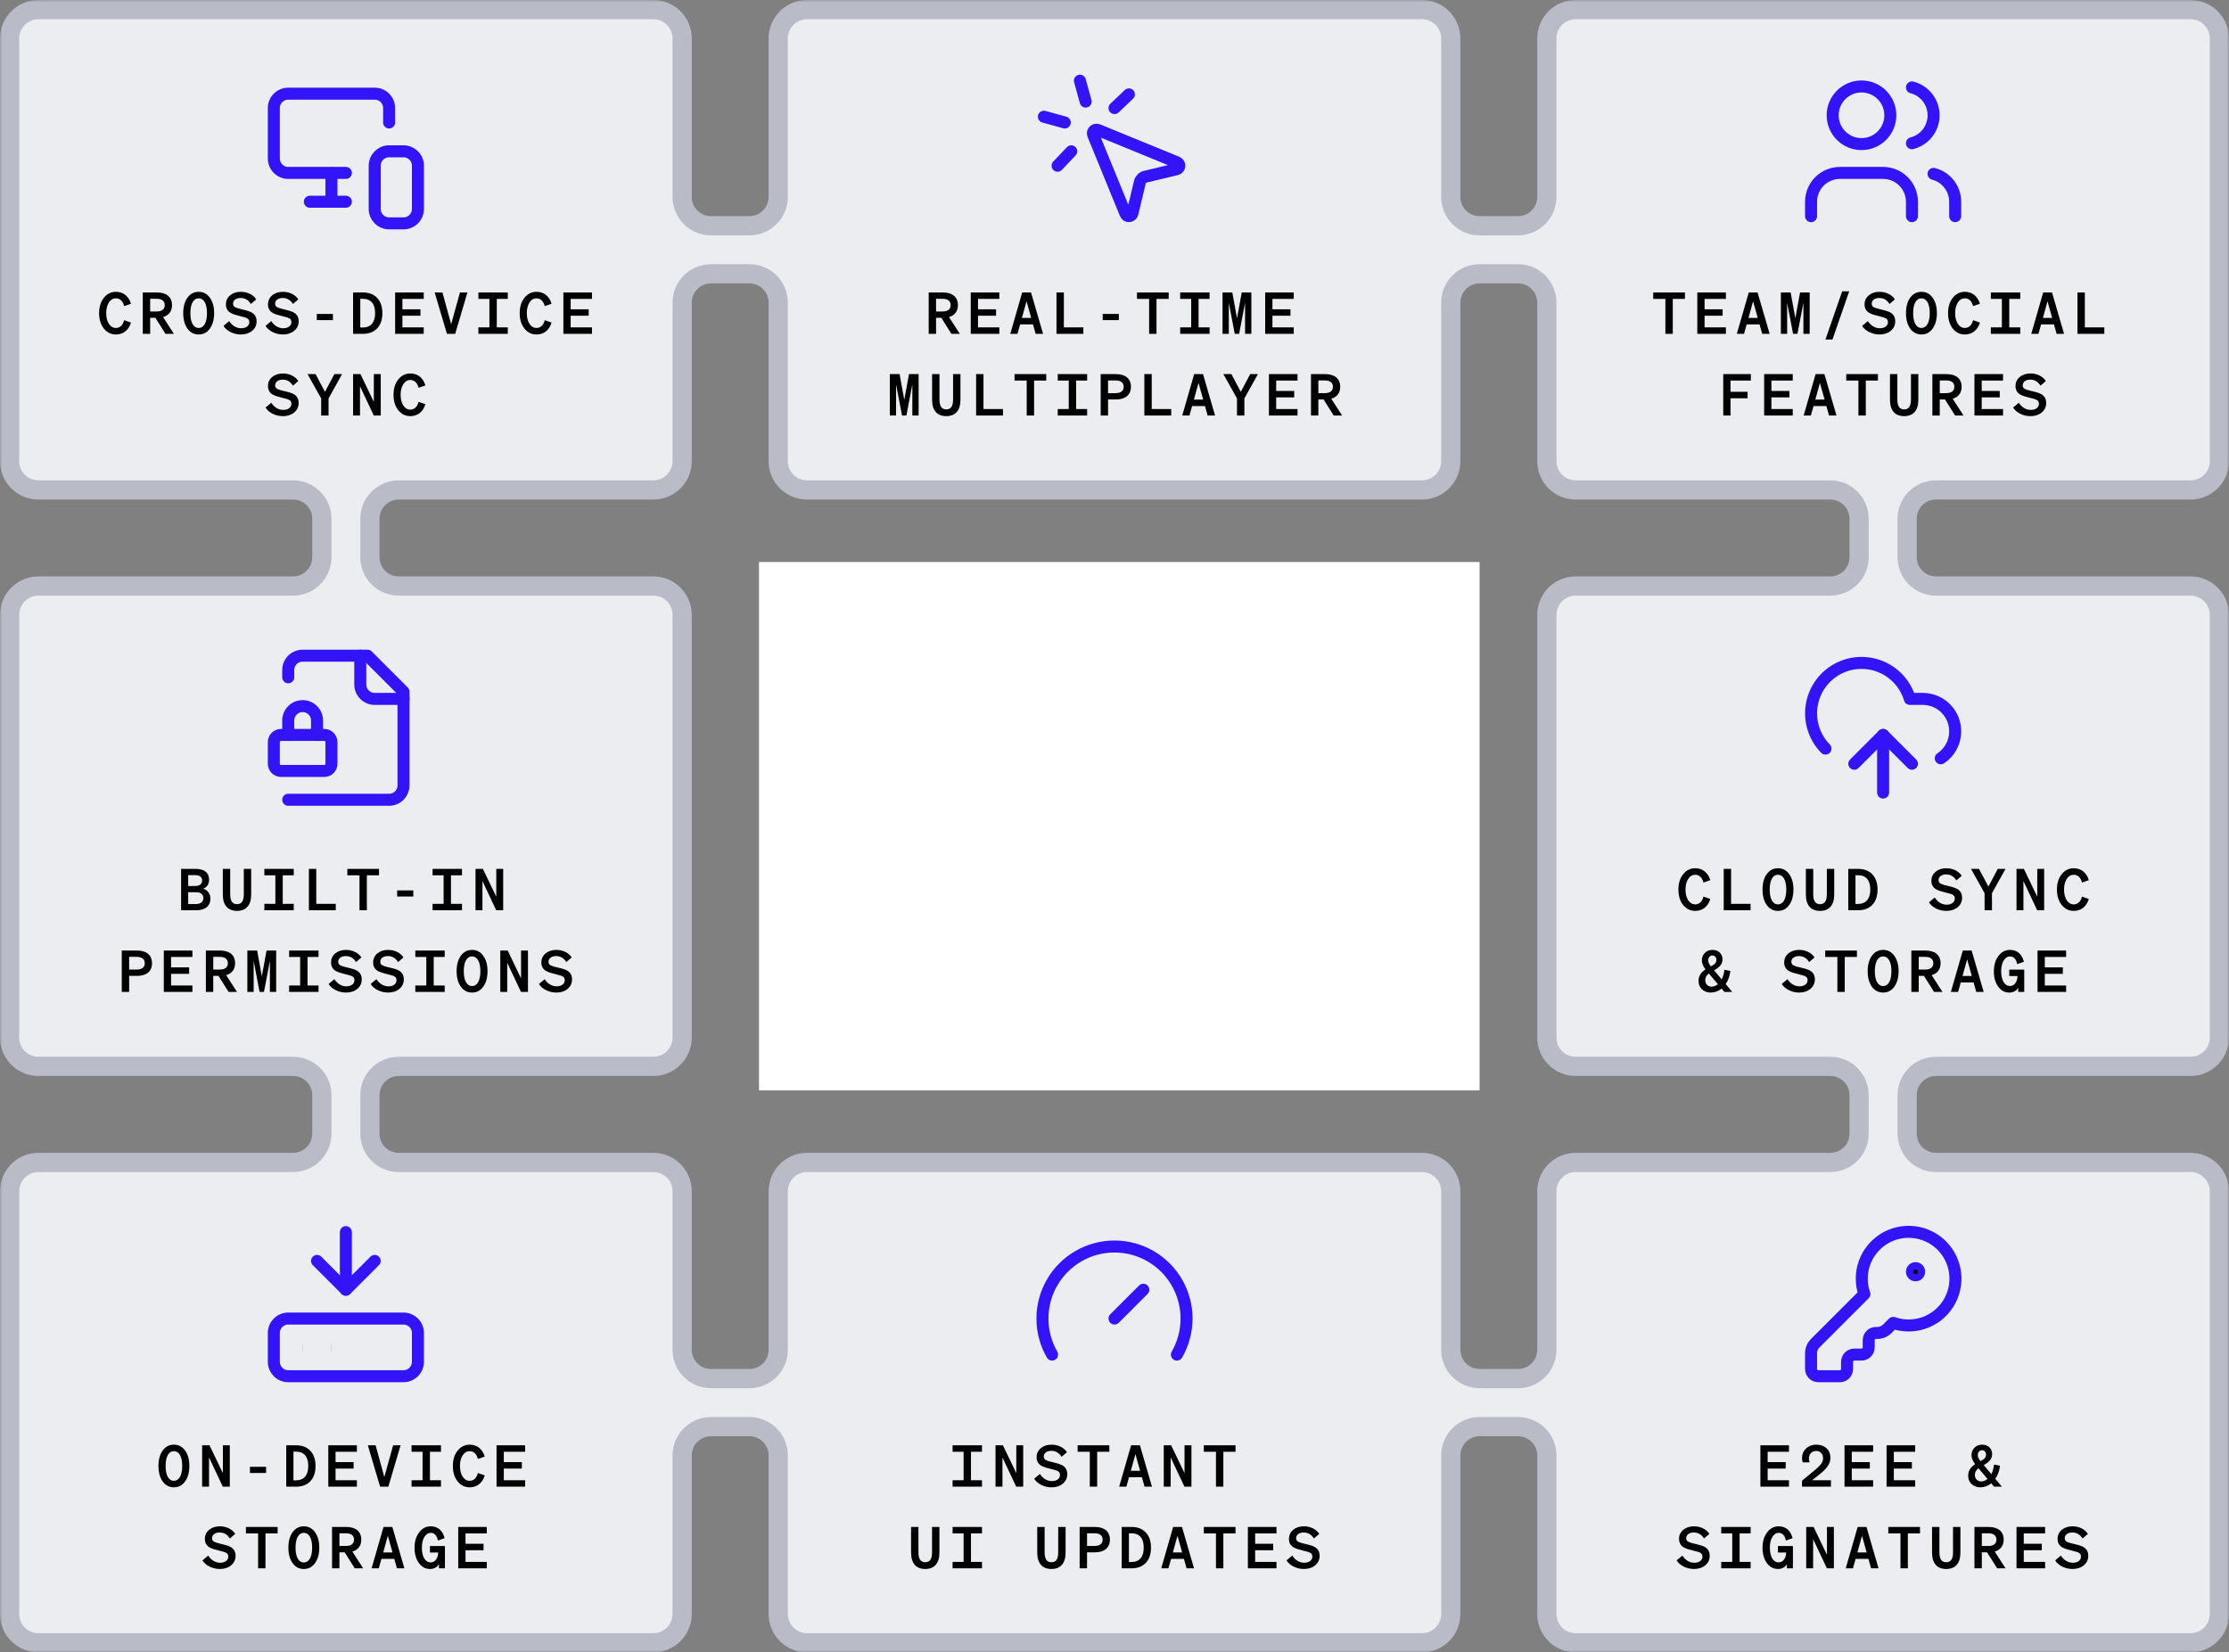 <svg width="464" height="344" viewBox="0 0 464 344" fill="none" xmlns="http://www.w3.org/2000/svg">
<rect x="0" y="0" width="464" height="344" fill="#808080" stroke="none"/>
<mask id="path-1-outside-1_64_807" maskUnits="userSpaceOnUse" x="0" y="0" width="464" height="344" fill="black">
<rect fill="white" width="464" height="344"/>
<path fill-rule="evenodd" clip-rule="evenodd" d="M2 8C2 4.686 4.686 2 8 2H136C139.314 2 142 4.686 142 8V41C142 44.314 144.686 47 148 47H156C159.314 47 162 44.314 162 41V8C162 4.686 164.686 2 168 2H296C299.314 2 302 4.686 302 8V41C302 44.314 304.686 47 308 47H316C319.314 47 322 44.314 322 41V8C322 4.686 324.686 2 328 2H456C459.314 2 462 4.686 462 8V96C462 99.314 459.314 102 456 102H403C399.686 102 397 104.686 397 108V116C397 119.314 399.686 122 403 122H456C459.314 122 462 124.686 462 128V216C462 219.314 459.314 222 456 222H403C399.686 222 397 224.686 397 228V236C397 239.314 399.686 242 403 242H456C459.314 242 462 244.686 462 248V336C462 339.314 459.314 342 456 342H328C324.686 342 322 339.314 322 336V303C322 299.686 319.314 297 316 297H308C304.686 297 302 299.686 302 303V336C302 339.314 299.314 342 296 342H168C164.686 342 162 339.314 162 336V303C162 299.686 159.314 297 156 297H148C144.686 297 142 299.686 142 303V336C142 339.314 139.314 342 136 342H8C4.686 342 2 339.314 2 336V248C2 244.686 4.686 242 8 242H61C64.314 242 67 239.314 67 236V228C67 224.686 64.314 222 61 222H8C4.686 222 2 219.314 2 216V128C2 124.686 4.686 122 8 122H61C64.314 122 67 119.314 67 116V108C67 104.686 64.314 102 61 102H8C4.686 102 2 99.314 2 96V8ZM142 281C142 284.314 144.686 287 148 287H156C159.314 287 162 284.314 162 281V248C162 244.686 164.686 242 168 242H296C299.314 242 302 244.686 302 248V281C302 284.314 304.686 287 308 287H316C319.314 287 322 284.314 322 281V248C322 244.686 324.686 242 328 242H381C384.314 242 387 239.314 387 236V228C387 224.686 384.314 222 381 222H328C324.686 222 322 219.314 322 216V128C322 124.686 324.686 122 328 122H381C384.314 122 387 119.314 387 116V108C387 104.686 384.314 102 381 102H328C324.686 102 322 99.314 322 96V63C322 59.686 319.314 57 316 57H308C304.686 57 302 59.686 302 63V96C302 99.314 299.314 102 296 102H168C164.686 102 162 99.314 162 96V63C162 59.686 159.314 57 156 57H148C144.686 57 142 59.686 142 63V96C142 99.314 139.314 102 136 102H83C79.686 102 77 104.686 77 108V116C77 119.314 79.686 122 83 122H136C139.314 122 142 124.686 142 128V216C142 219.314 139.314 222 136 222H83C79.686 222 77 224.686 77 228V236C77 239.314 79.686 242 83 242H136C139.314 242 142 244.686 142 248V281ZM302 128C302 124.686 299.314 122 296 122H168C164.686 122 162 124.686 162 128V216C162 219.314 164.686 222 168 222H296C299.314 222 302 219.314 302 216V128Z"/>
</mask>
<path fill-rule="evenodd" clip-rule="evenodd" d="M2 8C2 4.686 4.686 2 8 2H136C139.314 2 142 4.686 142 8V41C142 44.314 144.686 47 148 47H156C159.314 47 162 44.314 162 41V8C162 4.686 164.686 2 168 2H296C299.314 2 302 4.686 302 8V41C302 44.314 304.686 47 308 47H316C319.314 47 322 44.314 322 41V8C322 4.686 324.686 2 328 2H456C459.314 2 462 4.686 462 8V96C462 99.314 459.314 102 456 102H403C399.686 102 397 104.686 397 108V116C397 119.314 399.686 122 403 122H456C459.314 122 462 124.686 462 128V216C462 219.314 459.314 222 456 222H403C399.686 222 397 224.686 397 228V236C397 239.314 399.686 242 403 242H456C459.314 242 462 244.686 462 248V336C462 339.314 459.314 342 456 342H328C324.686 342 322 339.314 322 336V303C322 299.686 319.314 297 316 297H308C304.686 297 302 299.686 302 303V336C302 339.314 299.314 342 296 342H168C164.686 342 162 339.314 162 336V303C162 299.686 159.314 297 156 297H148C144.686 297 142 299.686 142 303V336C142 339.314 139.314 342 136 342H8C4.686 342 2 339.314 2 336V248C2 244.686 4.686 242 8 242H61C64.314 242 67 239.314 67 236V228C67 224.686 64.314 222 61 222H8C4.686 222 2 219.314 2 216V128C2 124.686 4.686 122 8 122H61C64.314 122 67 119.314 67 116V108C67 104.686 64.314 102 61 102H8C4.686 102 2 99.314 2 96V8ZM142 281C142 284.314 144.686 287 148 287H156C159.314 287 162 284.314 162 281V248C162 244.686 164.686 242 168 242H296C299.314 242 302 244.686 302 248V281C302 284.314 304.686 287 308 287H316C319.314 287 322 284.314 322 281V248C322 244.686 324.686 242 328 242H381C384.314 242 387 239.314 387 236V228C387 224.686 384.314 222 381 222H328C324.686 222 322 219.314 322 216V128C322 124.686 324.686 122 328 122H381C384.314 122 387 119.314 387 116V108C387 104.686 384.314 102 381 102H328C324.686 102 322 99.314 322 96V63C322 59.686 319.314 57 316 57H308C304.686 57 302 59.686 302 63V96C302 99.314 299.314 102 296 102H168C164.686 102 162 99.314 162 96V63C162 59.686 159.314 57 156 57H148C144.686 57 142 59.686 142 63V96C142 99.314 139.314 102 136 102H83C79.686 102 77 104.686 77 108V116C77 119.314 79.686 122 83 122H136C139.314 122 142 124.686 142 128V216C142 219.314 139.314 222 136 222H83C79.686 222 77 224.686 77 228V236C77 239.314 79.686 242 83 242H136C139.314 242 142 244.686 142 248V281ZM302 128C302 124.686 299.314 122 296 122H168C164.686 122 162 124.686 162 128V216C162 219.314 164.686 222 168 222H296C299.314 222 302 219.314 302 216V128Z" fill="white"/>
<path fill-rule="evenodd" clip-rule="evenodd" d="M2 8C2 4.686 4.686 2 8 2H136C139.314 2 142 4.686 142 8V41C142 44.314 144.686 47 148 47H156C159.314 47 162 44.314 162 41V8C162 4.686 164.686 2 168 2H296C299.314 2 302 4.686 302 8V41C302 44.314 304.686 47 308 47H316C319.314 47 322 44.314 322 41V8C322 4.686 324.686 2 328 2H456C459.314 2 462 4.686 462 8V96C462 99.314 459.314 102 456 102H403C399.686 102 397 104.686 397 108V116C397 119.314 399.686 122 403 122H456C459.314 122 462 124.686 462 128V216C462 219.314 459.314 222 456 222H403C399.686 222 397 224.686 397 228V236C397 239.314 399.686 242 403 242H456C459.314 242 462 244.686 462 248V336C462 339.314 459.314 342 456 342H328C324.686 342 322 339.314 322 336V303C322 299.686 319.314 297 316 297H308C304.686 297 302 299.686 302 303V336C302 339.314 299.314 342 296 342H168C164.686 342 162 339.314 162 336V303C162 299.686 159.314 297 156 297H148C144.686 297 142 299.686 142 303V336C142 339.314 139.314 342 136 342H8C4.686 342 2 339.314 2 336V248C2 244.686 4.686 242 8 242H61C64.314 242 67 239.314 67 236V228C67 224.686 64.314 222 61 222H8C4.686 222 2 219.314 2 216V128C2 124.686 4.686 122 8 122H61C64.314 122 67 119.314 67 116V108C67 104.686 64.314 102 61 102H8C4.686 102 2 99.314 2 96V8ZM142 281C142 284.314 144.686 287 148 287H156C159.314 287 162 284.314 162 281V248C162 244.686 164.686 242 168 242H296C299.314 242 302 244.686 302 248V281C302 284.314 304.686 287 308 287H316C319.314 287 322 284.314 322 281V248C322 244.686 324.686 242 328 242H381C384.314 242 387 239.314 387 236V228C387 224.686 384.314 222 381 222H328C324.686 222 322 219.314 322 216V128C322 124.686 324.686 122 328 122H381C384.314 122 387 119.314 387 116V108C387 104.686 384.314 102 381 102H328C324.686 102 322 99.314 322 96V63C322 59.686 319.314 57 316 57H308C304.686 57 302 59.686 302 63V96C302 99.314 299.314 102 296 102H168C164.686 102 162 99.314 162 96V63C162 59.686 159.314 57 156 57H148C144.686 57 142 59.686 142 63V96C142 99.314 139.314 102 136 102H83C79.686 102 77 104.686 77 108V116C77 119.314 79.686 122 83 122H136C139.314 122 142 124.686 142 128V216C142 219.314 139.314 222 136 222H83C79.686 222 77 224.686 77 228V236C77 239.314 79.686 242 83 242H136C139.314 242 142 244.686 142 248V281ZM302 128C302 124.686 299.314 122 296 122H168C164.686 122 162 124.686 162 128V216C162 219.314 164.686 222 168 222H296C299.314 222 302 219.314 302 216V128Z" fill="#A3A8BC" fill-opacity="0.2"/>
<path d="M136 0H8V4H136V0ZM144 41V8H140V41H144ZM156 45H148V49H156V45ZM160 8V41H164V8H160ZM296 0H168V4H296V0ZM304 41V8H300V41H304ZM316 45H308V49H316V45ZM320 8V41H324V8H320ZM456 0H328V4H456V0ZM464 96V8H460V96H464ZM403 104H456V100H403V104ZM399 116V108H395V116H399ZM456 120H403V124H456V120ZM464 216V128H460V216H464ZM403 224H456V220H403V224ZM399 236V228H395V236H399ZM456 240H403V244H456V240ZM464 336V248H460V336H464ZM328 344H456V340H328V344ZM320 303V336H324V303H320ZM308 299H316V295H308V299ZM304 336V303H300V336H304ZM168 344H296V340H168V344ZM160 303V336H164V303H160ZM156 295H148V299H156V295ZM144 336V303H140V336H144ZM8 344H136V340H8V344ZM0 248V336H4V248H0ZM61 240H8V244H61V240ZM65 228V236H69V228H65ZM8 224H61V220H8V224ZM0 128V216H4V128H0ZM61 120H8V124H61V120ZM65 108V116H69V108H65ZM8 104H61V100H8V104ZM0 8V96H4V8H0ZM148 289H156V285H148V289ZM160 248V281H164V248H160ZM296 240H168V244H296V240ZM304 281V248H300V281H304ZM316 285H308V289H316V285ZM320 248V281H324V248H320ZM381 240H328V244H381V240ZM385 228V236H389V228H385ZM328 224H381V220H328V224ZM320 128V216H324V128H320ZM381 120H328V124H381V120ZM385 108V116H389V108H385ZM328 104H381V100H328V104ZM320 63V96H324V63H320ZM308 59H316V55H308V59ZM304 96V63H300V96H304ZM168 104H296V100H168V104ZM160 63V96H164V63H160ZM148 59H156V55H148V59ZM144 96V63H140V96H144ZM83 104H136V100H83V104ZM79 116V108H75V116H79ZM136 120H83V124H136V120ZM144 216V128H140V216H144ZM83 224H136V220H83V224ZM79 236V228H75V236H79ZM136 240H83V244H136V240ZM144 281V248H140V281H144ZM168 124H296V120H168V124ZM164 216V128H160V216H164ZM296 220H168V224H296V220ZM300 128V216H304V128H300ZM296 224C300.418 224 304 220.418 304 216H300C300 218.209 298.209 220 296 220V224ZM160 216C160 220.418 163.582 224 168 224V220C165.791 220 164 218.209 164 216H160ZM296 124C298.209 124 300 125.791 300 128H304C304 123.582 300.418 120 296 120V124ZM168 120C163.582 120 160 123.582 160 128H164C164 125.791 165.791 124 168 124V120ZM136 244C138.209 244 140 245.791 140 248H144C144 243.582 140.418 240 136 240V244ZM75 236C75 240.418 78.582 244 83 244V240C80.791 240 79 238.209 79 236H75ZM83 220C78.582 220 75 223.582 75 228H79C79 225.791 80.791 224 83 224V220ZM140 216C140 218.209 138.209 220 136 220V224C140.418 224 144 220.418 144 216H140ZM136 124C138.209 124 140 125.791 140 128H144C144 123.582 140.418 120 136 120V124ZM75 116C75 120.418 78.582 124 83 124V120C80.791 120 79 118.209 79 116H75ZM83 100C78.582 100 75 103.582 75 108H79C79 105.791 80.791 104 83 104V100ZM140 96C140 98.209 138.209 100 136 100V104C140.418 104 144 100.418 144 96H140ZM148 55C143.582 55 140 58.582 140 63H144C144 60.791 145.791 59 148 59V55ZM164 63C164 58.582 160.418 55 156 55V59C158.209 59 160 60.791 160 63H164ZM168 100C165.791 100 164 98.209 164 96H160C160 100.418 163.582 104 168 104V100ZM300 96C300 98.209 298.209 100 296 100V104C300.418 104 304 100.418 304 96H300ZM308 55C303.582 55 300 58.582 300 63H304C304 60.791 305.791 59 308 59V55ZM324 63C324 58.582 320.418 55 316 55V59C318.209 59 320 60.791 320 63H324ZM328 100C325.791 100 324 98.209 324 96H320C320 100.418 323.582 104 328 104V100ZM389 108C389 103.582 385.418 100 381 100V104C383.209 104 385 105.791 385 108H389ZM381 124C385.418 124 389 120.418 389 116H385C385 118.209 383.209 120 381 120V124ZM324 128C324 125.791 325.791 124 328 124V120C323.582 120 320 123.582 320 128H324ZM328 220C325.791 220 324 218.209 324 216H320C320 220.418 323.582 224 328 224V220ZM389 228C389 223.582 385.418 220 381 220V224C383.209 224 385 225.791 385 228H389ZM381 244C385.418 244 389 240.418 389 236H385C385 238.209 383.209 240 381 240V244ZM324 248C324 245.791 325.791 244 328 244V240C323.582 240 320 243.582 320 248H324ZM316 289C320.418 289 324 285.418 324 281H320C320 283.209 318.209 285 316 285V289ZM300 281C300 285.418 303.582 289 308 289V285C305.791 285 304 283.209 304 281H300ZM296 244C298.209 244 300 245.791 300 248H304C304 243.582 300.418 240 296 240V244ZM164 248C164 245.791 165.791 244 168 244V240C163.582 240 160 243.582 160 248H164ZM156 289C160.418 289 164 285.418 164 281H160C160 283.209 158.209 285 156 285V289ZM148 285C145.791 285 144 283.209 144 281H140C140 285.418 143.582 289 148 289V285ZM8 100C5.791 100 4 98.209 4 96H0C0 100.418 3.582 104 8 104V100ZM69 108C69 103.582 65.418 100 61 100V104C63.209 104 65 105.791 65 108H69ZM61 124C65.418 124 69 120.418 69 116H65C65 118.209 63.209 120 61 120V124ZM4 128C4 125.791 5.791 124 8 124V120C3.582 120 0 123.582 0 128H4ZM8 220C5.791 220 4 218.209 4 216H0C0 220.418 3.582 224 8 224V220ZM69 228C69 223.582 65.418 220 61 220V224C63.209 224 65 225.791 65 228H69ZM61 244C65.418 244 69 240.418 69 236H65C65 238.209 63.209 240 61 240V244ZM4 248C4 245.791 5.791 244 8 244V240C3.582 240 0 243.582 0 248H4ZM8 340C5.791 340 4 338.209 4 336H0C0 340.418 3.582 344 8 344V340ZM140 336C140 338.209 138.209 340 136 340V344C140.418 344 144 340.418 144 336H140ZM148 295C143.582 295 140 298.582 140 303H144C144 300.791 145.791 299 148 299V295ZM164 303C164 298.582 160.418 295 156 295V299C158.209 299 160 300.791 160 303H164ZM168 340C165.791 340 164 338.209 164 336H160C160 340.418 163.582 344 168 344V340ZM300 336C300 338.209 298.209 340 296 340V344C300.418 344 304 340.418 304 336H300ZM308 295C303.582 295 300 298.582 300 303H304C304 300.791 305.791 299 308 299V295ZM324 303C324 298.582 320.418 295 316 295V299C318.209 299 320 300.791 320 303H324ZM328 340C325.791 340 324 338.209 324 336H320C320 340.418 323.582 344 328 344V340ZM460 336C460 338.209 458.209 340 456 340V344C460.418 344 464 340.418 464 336H460ZM456 244C458.209 244 460 245.791 460 248H464C464 243.582 460.418 240 456 240V244ZM395 236C395 240.418 398.582 244 403 244V240C400.791 240 399 238.209 399 236H395ZM403 220C398.582 220 395 223.582 395 228H399C399 225.791 400.791 224 403 224V220ZM460 216C460 218.209 458.209 220 456 220V224C460.418 224 464 220.418 464 216H460ZM456 124C458.209 124 460 125.791 460 128H464C464 123.582 460.418 120 456 120V124ZM395 116C395 120.418 398.582 124 403 124V120C400.791 120 399 118.209 399 116H395ZM403 100C398.582 100 395 103.582 395 108H399C399 105.791 400.791 104 403 104V100ZM460 96C460 98.209 458.209 100 456 100V104C460.418 104 464 100.418 464 96H460ZM456 4C458.209 4 460 5.791 460 8H464C464 3.582 460.418 0 456 0V4ZM324 8C324 5.791 325.791 4 328 4V0C323.582 0 320 3.582 320 8H324ZM316 49C320.418 49 324 45.418 324 41H320C320 43.209 318.209 45 316 45V49ZM300 41C300 45.418 303.582 49 308 49V45C305.791 45 304 43.209 304 41H300ZM296 4C298.209 4 300 5.791 300 8H304C304 3.582 300.418 0 296 0V4ZM164 8C164 5.791 165.791 4 168 4V0C163.582 0 160 3.582 160 8H164ZM156 49C160.418 49 164 45.418 164 41H160C160 43.209 158.209 45 156 45V49ZM140 41C140 45.418 143.582 49 148 49V45C145.791 45 144 43.209 144 41H140ZM8 0C3.582 0 0 3.582 0 8H4C4 5.791 5.791 4 8 4V0ZM136 4C138.209 4 140 5.791 140 8H144C144 3.582 140.418 0 136 0V4Z" fill="#B9BCC7" mask="url(#path-1-outside-1_64_807)"/>
<path d="M81 25.5V22.5C81 21.704 80.684 20.941 80.121 20.379C79.559 19.816 78.796 19.5 78 19.5H60C59.204 19.5 58.441 19.816 57.879 20.379C57.316 20.941 57 21.704 57 22.5V33C57 33.796 57.316 34.559 57.879 35.121C58.441 35.684 59.204 36 60 36H72" stroke="#3313F7" stroke-width="2.5" stroke-linecap="round" stroke-linejoin="round"/>
<path d="M69 42V36.06V40.785" stroke="#3313F7" stroke-width="2.5" stroke-linecap="round" stroke-linejoin="round"/>
<path d="M64.5 42H72" stroke="#3313F7" stroke-width="2.5" stroke-linecap="round" stroke-linejoin="round"/>
<path d="M84 31.5H81C79.343 31.5 78 32.843 78 34.5V43.5C78 45.157 79.343 46.5 81 46.5H84C85.657 46.5 87 45.157 87 43.5V34.5C87 32.843 85.657 31.5 84 31.5Z" stroke="#3313F7" stroke-width="2.5" stroke-linecap="round" stroke-linejoin="round"/>
<path d="M24.136 60.752C25.66 60.752 26.8 61.664 27.268 63.236L25.84 63.728C25.6 62.708 24.976 62.108 24.124 62.108C23.536 62.108 23.044 62.396 22.672 62.972C22.3 63.536 22.108 64.28 22.108 65.192C22.108 66.104 22.3 66.848 22.672 67.424C23.044 67.988 23.536 68.276 24.124 68.276C24.976 68.276 25.6 67.676 25.84 66.656L27.268 67.148C26.8 68.72 25.66 69.632 24.136 69.632C23.116 69.632 22.276 69.224 21.616 68.396C20.956 67.568 20.632 66.5 20.632 65.192C20.632 63.884 20.956 62.828 21.616 62C22.276 61.172 23.116 60.752 24.136 60.752ZM32.351 66.164H31.259V69.5H29.723V60.884H32.687C34.667 60.884 35.807 61.844 35.807 63.524C35.807 64.784 35.147 65.672 33.947 66.008L36.203 69.5H34.451L32.351 66.164ZM31.259 62.204V64.844H32.603C33.695 64.844 34.295 64.376 34.295 63.524C34.295 62.66 33.707 62.204 32.603 62.204H31.259ZM44.575 65.192C44.575 66.524 44.275 67.592 43.687 68.408C43.099 69.224 42.331 69.632 41.359 69.632C40.387 69.632 39.607 69.224 39.019 68.408C38.431 67.592 38.143 66.524 38.143 65.192C38.143 63.86 38.431 62.792 39.019 61.976C39.607 61.16 40.387 60.752 41.359 60.752C42.331 60.752 43.099 61.16 43.687 61.976C44.275 62.792 44.575 63.86 44.575 65.192ZM43.087 65.192C43.087 63.26 42.451 62.108 41.359 62.108C40.267 62.108 39.631 63.26 39.631 65.192C39.631 67.124 40.267 68.276 41.359 68.276C42.451 68.276 43.087 67.124 43.087 65.192ZM50.15 69.632C49.394 69.632 48.674 69.464 48.014 69.14C47.354 68.816 46.85 68.384 46.526 67.844L47.714 66.848C48.326 67.796 49.226 68.336 50.198 68.336C51.218 68.336 51.902 67.832 51.902 67.052C51.902 66.584 51.674 66.296 51.062 66.092C50.906 66.032 50.45 65.912 49.718 65.732C48.698 65.48 48.254 65.3 47.882 65.06C47.306 64.664 47.03 64.124 47.03 63.368C47.03 62.6 47.318 61.976 47.906 61.484C48.494 60.992 49.238 60.752 50.138 60.752C51.518 60.752 52.718 61.352 53.342 62.324L52.226 63.284C51.686 62.432 50.99 62.036 50.09 62.036C49.166 62.036 48.518 62.504 48.518 63.212C48.518 63.5 48.626 63.728 48.83 63.884C49.046 64.04 49.55 64.22 50.354 64.4C51.014 64.556 51.482 64.676 51.734 64.772C51.998 64.856 52.226 64.964 52.418 65.072C53.09 65.468 53.414 66.068 53.414 66.896C53.414 67.7 53.102 68.36 52.478 68.876C51.866 69.38 51.086 69.632 50.15 69.632ZM58.905 69.632C58.149 69.632 57.429 69.464 56.769 69.14C56.109 68.816 55.605 68.384 55.281 67.844L56.469 66.848C57.081 67.796 57.981 68.336 58.953 68.336C59.973 68.336 60.657 67.832 60.657 67.052C60.657 66.584 60.429 66.296 59.817 66.092C59.661 66.032 59.205 65.912 58.473 65.732C57.453 65.48 57.009 65.3 56.637 65.06C56.061 64.664 55.785 64.124 55.785 63.368C55.785 62.6 56.073 61.976 56.661 61.484C57.249 60.992 57.993 60.752 58.893 60.752C60.273 60.752 61.473 61.352 62.097 62.324L60.981 63.284C60.441 62.432 59.745 62.036 58.845 62.036C57.921 62.036 57.273 62.504 57.273 63.212C57.273 63.5 57.381 63.728 57.585 63.884C57.801 64.04 58.305 64.22 59.109 64.4C59.769 64.556 60.237 64.676 60.489 64.772C60.753 64.856 60.981 64.964 61.173 65.072C61.845 65.468 62.169 66.068 62.169 66.896C62.169 67.7 61.857 68.36 61.233 68.876C60.621 69.38 59.841 69.632 58.905 69.632ZM69.305 66.644H65.945V65.36H69.305V66.644ZM75.528 69.5H73.5V60.884H75.528C76.812 60.884 77.808 61.268 78.516 62.036C79.236 62.792 79.596 63.848 79.596 65.192C79.596 66.536 79.236 67.592 78.516 68.36C77.808 69.116 76.812 69.5 75.528 69.5ZM75 62.204V68.18H75.528C77.196 68.18 78.084 67.124 78.084 65.192C78.084 63.236 77.196 62.204 75.516 62.204H75ZM82.255 69.5V60.884H88.207V62.228H83.767V64.388H87.523V65.732H83.767V68.156H88.207V69.5H82.255ZM97.299 60.884L94.755 69.5H93.039L90.483 60.884H92.103L93.915 67.496L95.751 60.884H97.299ZM103.414 68.156H105.706V69.5H99.586V68.156H101.878V62.228H99.586V60.884H105.706V62.228H103.414V68.156ZM111.689 60.752C113.213 60.752 114.353 61.664 114.821 63.236L113.393 63.728C113.153 62.708 112.529 62.108 111.677 62.108C111.089 62.108 110.597 62.396 110.225 62.972C109.853 63.536 109.661 64.28 109.661 65.192C109.661 66.104 109.853 66.848 110.225 67.424C110.597 67.988 111.089 68.276 111.677 68.276C112.529 68.276 113.153 67.676 113.393 66.656L114.821 67.148C114.353 68.72 113.213 69.632 111.689 69.632C110.669 69.632 109.829 69.224 109.169 68.396C108.509 67.568 108.185 66.5 108.185 65.192C108.185 63.884 108.509 62.828 109.169 62C109.829 61.172 110.669 60.752 111.689 60.752ZM117.277 69.5V60.884H123.229V62.228H118.789V64.388H122.545V65.732H118.789V68.156H123.229V69.5H117.277ZM58.905 86.632C58.149 86.632 57.429 86.464 56.769 86.14C56.109 85.816 55.605 85.384 55.281 84.844L56.469 83.848C57.081 84.796 57.981 85.336 58.953 85.336C59.973 85.336 60.657 84.832 60.657 84.052C60.657 83.584 60.429 83.296 59.817 83.092C59.661 83.032 59.205 82.912 58.473 82.732C57.453 82.48 57.009 82.3 56.637 82.06C56.061 81.664 55.785 81.124 55.785 80.368C55.785 79.6 56.073 78.976 56.661 78.484C57.249 77.992 57.993 77.752 58.893 77.752C60.273 77.752 61.473 78.352 62.097 79.324L60.981 80.284C60.441 79.432 59.745 79.036 58.845 79.036C57.921 79.036 57.273 79.504 57.273 80.212C57.273 80.5 57.381 80.728 57.585 80.884C57.801 81.04 58.305 81.22 59.109 81.4C59.769 81.556 60.237 81.676 60.489 81.772C60.753 81.856 60.981 81.964 61.173 82.072C61.845 82.468 62.169 83.068 62.169 83.896C62.169 84.7 61.857 85.36 61.233 85.876C60.621 86.38 59.841 86.632 58.905 86.632ZM65.693 77.884L67.649 81.568L69.605 77.884H71.213L68.393 82.948V86.5H66.857V82.948L64.025 77.884H65.693ZM77.82 77.884H79.26V86.5H77.808L74.94 80.416V86.5H73.5V77.884H75.036L77.82 83.68V77.884ZM85.423 77.752C86.947 77.752 88.087 78.664 88.555 80.236L87.127 80.728C86.887 79.708 86.263 79.108 85.411 79.108C84.823 79.108 84.331 79.396 83.959 79.972C83.587 80.536 83.395 81.28 83.395 82.192C83.395 83.104 83.587 83.848 83.959 84.424C84.331 84.988 84.823 85.276 85.411 85.276C86.263 85.276 86.887 84.676 87.127 83.656L88.555 84.148C88.087 85.72 86.947 86.632 85.423 86.632C84.403 86.632 83.563 86.224 82.903 85.396C82.243 84.568 81.919 83.5 81.919 82.192C81.919 80.884 82.243 79.828 82.903 79C83.563 78.172 84.403 77.752 85.423 77.752Z" fill="black"/>
<path d="M60 166.5H81C81.796 166.5 82.559 166.184 83.121 165.621C83.684 165.059 84 164.296 84 163.5V144L76.5 136.5H63C62.204 136.5 61.441 136.816 60.879 137.379C60.316 137.941 60 138.704 60 139.5V141" stroke="#3313F7" stroke-width="2.5" stroke-linecap="round" stroke-linejoin="round"/>
<path d="M75 136.5V142.5C75 143.296 75.316 144.059 75.879 144.621C76.441 145.184 77.204 145.5 78 145.5H84" stroke="#3313F7" stroke-width="2.5" stroke-linecap="round" stroke-linejoin="round"/>
<path d="M67.5 153H58.5C57.672 153 57 153.672 57 154.5V159C57 159.828 57.672 160.5 58.5 160.5H67.5C68.328 160.5 69 159.828 69 159V154.5C69 153.672 68.328 153 67.5 153Z" stroke="#3313F7" stroke-width="2.5" stroke-linecap="round" stroke-linejoin="round"/>
<path d="M66 153V150C66 149.204 65.684 148.441 65.121 147.879C64.559 147.316 63.796 147 63 147C62.204 147 61.441 147.316 60.879 147.879C60.316 148.441 60 149.204 60 150V153" stroke="#3313F7" stroke-width="2.5" stroke-linecap="round" stroke-linejoin="round"/>
<path d="M40.915 189.5H37.699V180.884H40.699C42.535 180.884 43.531 181.676 43.531 183.152C43.531 184.052 43.087 184.712 42.307 185.012C43.255 185.312 43.807 186.092 43.807 187.1C43.807 188.588 42.703 189.5 40.915 189.5ZM39.175 182.18V184.448H40.555C41.551 184.448 42.079 184.064 42.079 183.308C42.079 182.576 41.563 182.18 40.555 182.18H39.175ZM40.831 185.744H39.175V188.204H40.831C41.755 188.204 42.331 187.736 42.331 186.968C42.331 186.212 41.755 185.744 40.831 185.744ZM49.334 189.632C47.414 189.632 46.382 188.432 46.382 186.212V180.884H47.918V186.14C47.918 187.568 48.362 188.228 49.334 188.228C50.306 188.228 50.75 187.568 50.75 186.14V180.884H52.286V186.212C52.286 188.432 51.254 189.632 49.334 189.632ZM58.857 188.156H61.149V189.5H55.029V188.156H57.321V182.228H55.029V180.884H61.149V182.228H58.857V188.156ZM69.893 189.5H64.301V180.884H65.837V188.156H69.893V189.5ZM78.9 180.884V182.228H76.368V189.5H74.832V182.228H72.3V180.884H78.9ZM86.035 186.644H82.675V185.36H86.035V186.644ZM93.879 188.156H96.171V189.5H90.051V188.156H92.343V182.228H90.051V180.884H96.171V182.228H93.879V188.156ZM103.306 180.884H104.746V189.5H103.294L100.426 183.416V189.5H98.986V180.884H100.522L103.306 186.68V180.884ZM28.526 203.164H26.882V206.5H25.346V197.884H28.526C30.506 197.884 31.646 198.844 31.646 200.524C31.646 202.204 30.494 203.164 28.526 203.164ZM26.882 199.204V201.844H28.442C29.534 201.844 30.134 201.376 30.134 200.524C30.134 199.66 29.546 199.204 28.442 199.204H26.882ZM34.101 206.5V197.884H40.053V199.228H35.613V201.388H39.369V202.732H35.613V205.156H40.053V206.5H34.101ZM45.484 203.164H44.392V206.5H42.856V197.884H45.82C47.8 197.884 48.94 198.844 48.94 200.524C48.94 201.784 48.28 202.672 47.08 203.008L49.336 206.5H47.584L45.484 203.164ZM44.392 199.204V201.844H45.736C46.828 201.844 47.428 201.376 47.428 200.524C47.428 199.66 46.84 199.204 45.736 199.204H44.392ZM56.184 200.032L54.948 206.5H54.036L52.8 200.032V206.5H51.492V197.884H53.532L54.504 203.26L55.488 197.884H57.492V206.5H56.184V200.032ZM64.015 205.156H66.307V206.5H60.187V205.156H62.479V199.228H60.187V197.884H66.307V199.228H64.015V205.156ZM72.038 206.632C71.282 206.632 70.562 206.464 69.902 206.14C69.242 205.816 68.738 205.384 68.414 204.844L69.602 203.848C70.214 204.796 71.114 205.336 72.086 205.336C73.106 205.336 73.79 204.832 73.79 204.052C73.79 203.584 73.562 203.296 72.95 203.092C72.794 203.032 72.338 202.912 71.606 202.732C70.586 202.48 70.142 202.3 69.77 202.06C69.194 201.664 68.918 201.124 68.918 200.368C68.918 199.6 69.206 198.976 69.794 198.484C70.382 197.992 71.126 197.752 72.026 197.752C73.406 197.752 74.606 198.352 75.23 199.324L74.114 200.284C73.574 199.432 72.878 199.036 71.978 199.036C71.054 199.036 70.406 199.504 70.406 200.212C70.406 200.5 70.514 200.728 70.718 200.884C70.934 201.04 71.438 201.22 72.242 201.4C72.902 201.556 73.37 201.676 73.622 201.772C73.886 201.856 74.114 201.964 74.306 202.072C74.978 202.468 75.302 203.068 75.302 203.896C75.302 204.7 74.99 205.36 74.366 205.876C73.754 206.38 72.974 206.632 72.038 206.632ZM80.794 206.632C80.038 206.632 79.318 206.464 78.658 206.14C77.998 205.816 77.494 205.384 77.17 204.844L78.358 203.848C78.97 204.796 79.87 205.336 80.842 205.336C81.862 205.336 82.546 204.832 82.546 204.052C82.546 203.584 82.318 203.296 81.706 203.092C81.55 203.032 81.094 202.912 80.362 202.732C79.342 202.48 78.898 202.3 78.526 202.06C77.95 201.664 77.674 201.124 77.674 200.368C77.674 199.6 77.962 198.976 78.55 198.484C79.138 197.992 79.882 197.752 80.782 197.752C82.162 197.752 83.362 198.352 83.986 199.324L82.87 200.284C82.33 199.432 81.634 199.036 80.734 199.036C79.81 199.036 79.162 199.504 79.162 200.212C79.162 200.5 79.27 200.728 79.474 200.884C79.69 201.04 80.194 201.22 80.998 201.4C81.658 201.556 82.126 201.676 82.378 201.772C82.642 201.856 82.87 201.964 83.062 202.072C83.734 202.468 84.058 203.068 84.058 203.896C84.058 204.7 83.746 205.36 83.122 205.876C82.51 206.38 81.73 206.632 80.794 206.632ZM90.281 205.156H92.573V206.5H86.453V205.156H88.745V199.228H86.453V197.884H92.573V199.228H90.281V205.156ZM101.484 202.192C101.484 203.524 101.184 204.592 100.596 205.408C100.008 206.224 99.24 206.632 98.268 206.632C97.296 206.632 96.516 206.224 95.928 205.408C95.34 204.592 95.052 203.524 95.052 202.192C95.052 200.86 95.34 199.792 95.928 198.976C96.516 198.16 97.296 197.752 98.268 197.752C99.24 197.752 100.008 198.16 100.596 198.976C101.184 199.792 101.484 200.86 101.484 202.192ZM99.996 202.192C99.996 200.26 99.36 199.108 98.268 199.108C97.176 199.108 96.54 200.26 96.54 202.192C96.54 204.124 97.176 205.276 98.268 205.276C99.36 205.276 99.996 204.124 99.996 202.192ZM108.464 197.884H109.904V206.5H108.452L105.584 200.416V206.5H104.144V197.884H105.68L108.464 203.68V197.884ZM115.815 206.632C115.059 206.632 114.339 206.464 113.679 206.14C113.019 205.816 112.515 205.384 112.191 204.844L113.379 203.848C113.991 204.796 114.891 205.336 115.863 205.336C116.883 205.336 117.567 204.832 117.567 204.052C117.567 203.584 117.339 203.296 116.727 203.092C116.571 203.032 116.115 202.912 115.383 202.732C114.363 202.48 113.919 202.3 113.547 202.06C112.971 201.664 112.695 201.124 112.695 200.368C112.695 199.6 112.983 198.976 113.571 198.484C114.159 197.992 114.903 197.752 115.803 197.752C117.183 197.752 118.383 198.352 119.007 199.324L117.891 200.284C117.351 199.432 116.655 199.036 115.755 199.036C114.831 199.036 114.183 199.504 114.183 200.212C114.183 200.5 114.291 200.728 114.495 200.884C114.711 201.04 115.215 201.22 116.019 201.4C116.679 201.556 117.147 201.676 117.399 201.772C117.663 201.856 117.891 201.964 118.083 202.072C118.755 202.468 119.079 203.068 119.079 203.896C119.079 204.7 118.767 205.36 118.143 205.876C117.531 206.38 116.751 206.632 115.815 206.632Z" fill="black"/>
<path d="M232 274.5L238 268.5" stroke="#3313F7" stroke-width="2.5" stroke-linecap="round" stroke-linejoin="round"/>
<path d="M219.01 282C217.693 279.72 217 277.133 217 274.5C217 271.867 217.693 269.28 219.009 267C220.326 264.719 222.22 262.826 224.5 261.509C226.78 260.192 229.367 259.499 232 259.499C234.633 259.499 237.22 260.192 239.5 261.509C241.78 262.826 243.674 264.719 244.991 267C246.307 269.28 247 271.867 247 274.5C247 277.133 246.307 279.72 244.99 282" stroke="#3313F7" stroke-width="2.5" stroke-linecap="round" stroke-linejoin="round"/>
<path d="M202.127 308.156H204.419V309.5H198.299V308.156H200.591V302.228H198.299V300.884H204.419V302.228H202.127V308.156ZM211.554 300.884H212.994V309.5H211.542L208.674 303.416V309.5H207.234V300.884H208.77L211.554 306.68V300.884ZM218.905 309.632C218.149 309.632 217.429 309.464 216.769 309.14C216.109 308.816 215.605 308.384 215.281 307.844L216.469 306.848C217.081 307.796 217.981 308.336 218.953 308.336C219.973 308.336 220.657 307.832 220.657 307.052C220.657 306.584 220.429 306.296 219.817 306.092C219.661 306.032 219.205 305.912 218.473 305.732C217.453 305.48 217.009 305.3 216.637 305.06C216.061 304.664 215.785 304.124 215.785 303.368C215.785 302.6 216.073 301.976 216.661 301.484C217.249 300.992 217.993 300.752 218.893 300.752C220.273 300.752 221.473 301.352 222.097 302.324L220.981 303.284C220.441 302.432 219.745 302.036 218.845 302.036C217.921 302.036 217.273 302.504 217.273 303.212C217.273 303.5 217.381 303.728 217.585 303.884C217.801 304.04 218.305 304.22 219.109 304.4C219.769 304.556 220.237 304.676 220.489 304.772C220.753 304.856 220.981 304.964 221.173 305.072C221.845 305.468 222.169 306.068 222.169 306.896C222.169 307.7 221.857 308.36 221.233 308.876C220.621 309.38 219.841 309.632 218.905 309.632ZM230.925 300.884V302.228H228.393V309.5H226.857V302.228H224.325V300.884H230.925ZM232.972 309.5L235.456 300.884H237.292L239.8 309.5H238.252L237.7 307.532H235.024L234.472 309.5H232.972ZM237.328 306.188L236.356 302.72L235.396 306.188H237.328ZM246.575 300.884H248.015V309.5H246.563L243.695 303.416V309.5H242.255V300.884H243.791L246.575 306.68V300.884ZM257.191 300.884V302.228H254.659V309.5H253.123V302.228H250.591V300.884H257.191ZM192.603 326.632C190.683 326.632 189.651 325.432 189.651 323.212V317.884H191.187V323.14C191.187 324.568 191.631 325.228 192.603 325.228C193.575 325.228 194.019 324.568 194.019 323.14V317.884H195.555V323.212C195.555 325.432 194.523 326.632 192.603 326.632ZM202.127 325.156H204.419V326.5H198.299V325.156H200.591V319.228H198.299V317.884H204.419V319.228H202.127V325.156ZM218.869 326.632C216.949 326.632 215.917 325.432 215.917 323.212V317.884H217.453V323.14C217.453 324.568 217.897 325.228 218.869 325.228C219.841 325.228 220.285 324.568 220.285 323.14V317.884H221.821V323.212C221.821 325.432 220.789 326.632 218.869 326.632ZM227.925 323.164H226.281V326.5H224.745V317.884H227.925C229.905 317.884 231.045 318.844 231.045 320.524C231.045 322.204 229.893 323.164 227.925 323.164ZM226.281 319.204V321.844H227.841C228.933 321.844 229.533 321.376 229.533 320.524C229.533 319.66 228.945 319.204 227.841 319.204H226.281ZM235.528 326.5H233.5V317.884H235.528C236.812 317.884 237.808 318.268 238.516 319.036C239.236 319.792 239.596 320.848 239.596 322.192C239.596 323.536 239.236 324.592 238.516 325.36C237.808 326.116 236.812 326.5 235.528 326.5ZM235 319.204V325.18H235.528C237.196 325.18 238.084 324.124 238.084 322.192C238.084 320.236 237.196 319.204 235.516 319.204H235ZM241.727 326.5L244.211 317.884H246.047L248.555 326.5H247.007L246.455 324.532H243.779L243.227 326.5H241.727ZM246.083 323.188L245.111 319.72L244.151 323.188H246.083ZM257.191 317.884V319.228H254.659V326.5H253.123V319.228H250.591V317.884H257.191ZM259.766 326.5V317.884H265.718V319.228H261.278V321.388H265.034V322.732H261.278V325.156H265.718V326.5H259.766ZM271.437 326.632C270.681 326.632 269.961 326.464 269.301 326.14C268.641 325.816 268.137 325.384 267.813 324.844L269.001 323.848C269.613 324.796 270.513 325.336 271.485 325.336C272.505 325.336 273.189 324.832 273.189 324.052C273.189 323.584 272.961 323.296 272.349 323.092C272.193 323.032 271.737 322.912 271.005 322.732C269.985 322.48 269.541 322.3 269.169 322.06C268.593 321.664 268.317 321.124 268.317 320.368C268.317 319.6 268.605 318.976 269.193 318.484C269.781 317.992 270.525 317.752 271.425 317.752C272.805 317.752 274.005 318.352 274.629 319.324L273.513 320.284C272.973 319.432 272.277 319.036 271.377 319.036C270.453 319.036 269.805 319.504 269.805 320.212C269.805 320.5 269.913 320.728 270.117 320.884C270.333 321.04 270.837 321.22 271.641 321.4C272.301 321.556 272.769 321.676 273.021 321.772C273.285 321.856 273.513 321.964 273.705 322.072C274.377 322.468 274.701 323.068 274.701 323.896C274.701 324.7 274.389 325.36 273.765 325.876C273.153 326.38 272.373 326.632 271.437 326.632Z" fill="black"/>
<path d="M235 19.65L232 22.5" stroke="#3313F7" stroke-width="2.5" stroke-linecap="round" stroke-linejoin="round"/>
<path d="M221.65 25.5L217.3 24.3" stroke="#3313F7" stroke-width="2.5" stroke-linecap="round" stroke-linejoin="round"/>
<path d="M223 31.5L220.15 34.5" stroke="#3313F7" stroke-width="2.5" stroke-linecap="round" stroke-linejoin="round"/>
<path d="M224.8 16.8L226 21.15" stroke="#3313F7" stroke-width="2.5" stroke-linecap="round" stroke-linejoin="round"/>
<path d="M227.555 28.035C227.497 27.898 227.481 27.747 227.51 27.601C227.538 27.454 227.61 27.32 227.715 27.215C227.82 27.11 227.954 27.038 228.101 27.01C228.247 26.981 228.398 26.997 228.535 27.055L245.035 33.806C245.182 33.866 245.306 33.971 245.389 34.106C245.472 34.241 245.51 34.399 245.498 34.558C245.486 34.716 245.423 34.866 245.32 34.987C245.217 35.107 245.078 35.192 244.924 35.229L238.4 36.791C238.131 36.855 237.885 36.992 237.689 37.188C237.493 37.384 237.355 37.63 237.29 37.899L235.73 44.424C235.694 44.579 235.609 44.718 235.489 44.822C235.368 44.925 235.217 44.988 235.059 45C234.9 45.013 234.741 44.974 234.606 44.891C234.471 44.807 234.365 44.682 234.305 44.535L227.555 28.035Z" stroke="#3313F7" stroke-width="2.5" stroke-linecap="round" stroke-linejoin="round"/>
<path d="M195.949 66.164H194.857V69.5H193.321V60.884H196.285C198.265 60.884 199.405 61.844 199.405 63.524C199.405 64.784 198.745 65.672 197.545 66.008L199.801 69.5H198.049L195.949 66.164ZM194.857 62.204V64.844H196.201C197.293 64.844 197.893 64.376 197.893 63.524C197.893 62.66 197.305 62.204 196.201 62.204H194.857ZM202.076 69.5V60.884H208.028V62.228H203.588V64.388H207.344V65.732H203.588V68.156H208.028V69.5H202.076ZM210.304 69.5L212.788 60.884H214.624L217.132 69.5H215.584L215.032 67.532H212.356L211.804 69.5H210.304ZM214.66 66.188L213.688 62.72L212.728 66.188H214.66ZM225.515 69.5H219.923V60.884H221.459V68.156H225.515V69.5ZM232.902 66.644H229.542V65.36H232.902V66.644ZM243.278 60.884V62.228H240.746V69.5H239.21V62.228H236.678V60.884H243.278ZM249.501 68.156H251.793V69.5H245.673V68.156H247.965V62.228H245.673V60.884H251.793V62.228H249.501V68.156ZM259.18 63.032L257.944 69.5H257.032L255.796 63.032V69.5H254.488V60.884H256.528L257.5 66.26L258.484 60.884H260.488V69.5H259.18V63.032ZM263.364 69.5V60.884H269.316V62.228H264.876V64.388H268.632V65.732H264.876V68.156H269.316V69.5H263.364ZM189.918 80.032L188.682 86.5H187.77L186.534 80.032V86.5H185.226V77.884H187.266L188.238 83.26L189.222 77.884H191.226V86.5H189.918V80.032ZM196.981 86.632C195.061 86.632 194.029 85.432 194.029 83.212V77.884H195.565V83.14C195.565 84.568 196.009 85.228 196.981 85.228C197.953 85.228 198.397 84.568 198.397 83.14V77.884H199.933V83.212C199.933 85.432 198.901 86.632 196.981 86.632ZM208.784 86.5H203.192V77.884H204.728V85.156H208.784V86.5ZM217.792 77.884V79.228H215.26V86.5H213.724V79.228H211.192V77.884H217.792ZM224.015 85.156H226.307V86.5H220.187V85.156H222.479V79.228H220.187V77.884H226.307V79.228H224.015V85.156ZM232.302 83.164H230.658V86.5H229.122V77.884H232.302C234.282 77.884 235.422 78.844 235.422 80.524C235.422 82.204 234.27 83.164 232.302 83.164ZM230.658 79.204V81.844H232.218C233.31 81.844 233.91 81.376 233.91 80.524C233.91 79.66 233.322 79.204 232.218 79.204H230.658ZM243.806 86.5H238.214V77.884H239.75V85.156H243.806V86.5ZM246.105 86.5L248.589 77.884H250.425L252.933 86.5H251.385L250.833 84.532H248.157L247.605 86.5H246.105ZM250.461 83.188L249.489 79.72L248.529 83.188H250.461ZM256.336 77.884L258.292 81.568L260.248 77.884H261.856L259.036 82.948V86.5H257.5V82.948L254.668 77.884H256.336ZM264.144 86.5V77.884H270.096V79.228H265.656V81.388H269.412V82.732H265.656V85.156H270.096V86.5H264.144ZM275.527 83.164H274.435V86.5H272.899V77.884H275.863C277.843 77.884 278.983 78.844 278.983 80.524C278.983 81.784 278.323 82.672 277.123 83.008L279.379 86.5H277.627L275.527 83.164ZM274.435 79.204V81.844H275.779C276.871 81.844 277.471 81.376 277.471 80.524C277.471 79.66 276.883 79.204 275.779 79.204H274.435Z" fill="black"/>
<path d="M377.879 279.621C377.316 280.183 377 280.946 377 281.742V285C377 285.398 377.158 285.779 377.439 286.061C377.721 286.342 378.102 286.5 378.5 286.5H383C383.398 286.5 383.779 286.342 384.061 286.061C384.342 285.779 384.5 285.398 384.5 285V283.5C384.5 283.102 384.658 282.721 384.939 282.439C385.221 282.158 385.602 282 386 282H387.5C387.898 282 388.279 281.842 388.561 281.561C388.842 281.279 389 280.898 389 280.5V279C389 278.602 389.158 278.221 389.439 277.939C389.721 277.658 390.102 277.5 390.5 277.5H390.758C391.554 277.5 392.317 277.184 392.879 276.621L394.1 275.4C396.185 276.126 398.454 276.123 400.537 275.392C402.62 274.661 404.393 273.244 405.567 271.374C406.74 269.504 407.244 267.291 406.996 265.098C406.748 262.904 405.763 260.859 404.202 259.298C402.641 257.737 400.596 256.752 398.402 256.504C396.209 256.256 393.996 256.76 392.126 257.933C390.256 259.107 388.839 260.88 388.108 262.963C387.377 265.046 387.374 267.315 388.1 269.4L377.879 279.621Z" stroke="#3313F7" stroke-width="2.5" stroke-linecap="round" stroke-linejoin="round"/>
<path d="M398.75 265.5C399.164 265.5 399.5 265.164 399.5 264.75C399.5 264.336 399.164 264 398.75 264C398.336 264 398 264.336 398 264.75C398 265.164 398.336 265.5 398.75 265.5Z" fill="black" stroke="#3313F7" stroke-width="2.5" stroke-linecap="round" stroke-linejoin="round"/>
<path d="M366.454 309.5V300.884H372.406V302.228H367.966V304.388H371.722V305.732H367.966V308.156H372.406V309.5H366.454ZM375.113 309.5V308.252L377.273 306.476C378.221 305.708 378.821 305.132 379.097 304.748C379.373 304.352 379.505 303.968 379.505 303.584C379.505 302.672 378.917 302.06 378.041 302.06C377.177 302.06 376.553 302.72 376.553 303.62C376.553 303.896 376.601 304.184 376.697 304.436H375.269C375.161 304.1 375.113 303.872 375.113 303.536C375.113 302.744 375.401 302.084 375.965 301.556C376.541 301.016 377.249 300.752 378.077 300.752C378.965 300.752 379.673 301.004 380.213 301.508C380.753 302 381.029 302.66 381.029 303.488C381.029 304.064 380.861 304.616 380.513 305.156C380.177 305.684 379.565 306.308 378.665 307.016L377.225 308.156H381.137V309.5H375.113ZM383.965 309.5V300.884H389.917V302.228H385.477V304.388H389.233V305.732H385.477V308.156H389.917V309.5H383.965ZM392.72 309.5V300.884H398.672V302.228H394.232V304.388H397.988V305.732H394.232V308.156H398.672V309.5H392.72ZM415.091 304.892L416.327 305.132C416.231 306.14 415.883 307.1 415.355 307.868L416.723 309.5H415.103L414.515 308.804C413.843 309.344 413.075 309.632 412.259 309.632C411.527 309.632 410.915 309.404 410.423 308.96C409.943 308.516 409.703 307.928 409.703 307.22C409.703 306.224 410.147 305.48 411.155 304.808C410.627 304.124 410.399 303.524 410.399 302.936C410.399 302.312 410.603 301.796 411.023 301.376C411.443 300.956 411.983 300.752 412.619 300.752C413.231 300.752 413.735 300.932 414.119 301.304C414.503 301.676 414.695 302.144 414.695 302.72C414.695 303.188 414.563 303.584 414.299 303.932C414.047 304.28 413.591 304.64 412.943 305.012L414.527 306.884C414.827 306.308 415.007 305.624 415.091 304.892ZM412.583 301.904C412.091 301.904 411.707 302.324 411.707 302.9C411.707 303.284 411.851 303.644 412.271 304.184C413.171 303.716 413.423 303.404 413.423 302.792C413.423 302.3 413.063 301.904 412.583 301.904ZM411.095 307.076C411.095 307.832 411.659 308.408 412.391 308.408C412.871 308.408 413.339 308.228 413.735 307.892L411.851 305.66C411.335 306.056 411.095 306.5 411.095 307.076ZM352.639 326.632C351.883 326.632 351.163 326.464 350.503 326.14C349.843 325.816 349.339 325.384 349.015 324.844L350.203 323.848C350.815 324.796 351.715 325.336 352.687 325.336C353.707 325.336 354.391 324.832 354.391 324.052C354.391 323.584 354.163 323.296 353.551 323.092C353.395 323.032 352.939 322.912 352.207 322.732C351.187 322.48 350.743 322.3 350.371 322.06C349.795 321.664 349.519 321.124 349.519 320.368C349.519 319.6 349.807 318.976 350.395 318.484C350.983 317.992 351.727 317.752 352.627 317.752C354.007 317.752 355.207 318.352 355.831 319.324L354.715 320.284C354.175 319.432 353.479 319.036 352.579 319.036C351.655 319.036 351.007 319.504 351.007 320.212C351.007 320.5 351.115 320.728 351.319 320.884C351.535 321.04 352.039 321.22 352.843 321.4C353.503 321.556 353.971 321.676 354.223 321.772C354.487 321.856 354.715 321.964 354.907 322.072C355.579 322.468 355.903 323.068 355.903 323.896C355.903 324.7 355.591 325.36 354.967 325.876C354.355 326.38 353.575 326.632 352.639 326.632ZM362.127 325.156H364.419V326.5H358.299V325.156H360.591V319.228H358.299V317.884H364.419V319.228H362.127V325.156ZM373.222 326.5H371.974V325.612C371.65 326.248 370.966 326.632 370.102 326.632C369.166 326.632 368.398 326.224 367.798 325.396C367.198 324.568 366.898 323.512 366.898 322.228C366.898 320.932 367.21 319.864 367.846 319.024C368.482 318.172 369.286 317.752 370.258 317.752C371.746 317.752 372.754 318.628 373.15 320.224L371.758 320.716C371.566 319.696 371.038 319.108 370.27 319.108C369.73 319.108 369.286 319.396 368.938 319.972C368.59 320.536 368.422 321.28 368.422 322.204C368.422 323.128 368.59 323.872 368.914 324.436C369.25 324.988 369.694 325.264 370.246 325.264C371.158 325.264 371.782 324.436 371.818 323.2H370.102V321.856H373.222V326.5ZM380.309 317.884H381.749V326.5H380.297L377.429 320.416V326.5H375.989V317.884H377.525L380.309 323.68V317.884ZM384.217 326.5L386.701 317.884H388.537L391.045 326.5H389.497L388.945 324.532H386.269L385.717 326.5H384.217ZM388.573 323.188L387.601 319.72L386.641 323.188H388.573ZM399.68 317.884V319.228H397.148V326.5H395.612V319.228H393.08V317.884H399.68ZM405.135 326.632C403.215 326.632 402.183 325.432 402.183 323.212V317.884H403.719V323.14C403.719 324.568 404.163 325.228 405.135 325.228C406.107 325.228 406.551 324.568 406.551 323.14V317.884H408.087V323.212C408.087 325.432 407.055 326.632 405.135 326.632ZM413.639 323.164H412.547V326.5H411.011V317.884H413.975C415.955 317.884 417.095 318.844 417.095 320.524C417.095 321.784 416.435 322.672 415.235 323.008L417.491 326.5H415.739L413.639 323.164ZM412.547 319.204V321.844H413.891C414.983 321.844 415.583 321.376 415.583 320.524C415.583 319.66 414.995 319.204 413.891 319.204H412.547ZM419.766 326.5V317.884H425.718V319.228H421.278V321.388H425.034V322.732H421.278V325.156H425.718V326.5H419.766ZM431.437 326.632C430.681 326.632 429.961 326.464 429.301 326.14C428.641 325.816 428.137 325.384 427.813 324.844L429.001 323.848C429.613 324.796 430.513 325.336 431.485 325.336C432.505 325.336 433.189 324.832 433.189 324.052C433.189 323.584 432.961 323.296 432.349 323.092C432.193 323.032 431.737 322.912 431.005 322.732C429.985 322.48 429.541 322.3 429.169 322.06C428.593 321.664 428.317 321.124 428.317 320.368C428.317 319.6 428.605 318.976 429.193 318.484C429.781 317.992 430.525 317.752 431.425 317.752C432.805 317.752 434.005 318.352 434.629 319.324L433.513 320.284C432.973 319.432 432.277 319.036 431.377 319.036C430.453 319.036 429.805 319.504 429.805 320.212C429.805 320.5 429.913 320.728 430.117 320.884C430.333 321.04 430.837 321.22 431.641 321.4C432.301 321.556 432.769 321.676 433.021 321.772C433.285 321.856 433.513 321.964 433.705 322.072C434.377 322.468 434.701 323.068 434.701 323.896C434.701 324.7 434.389 325.36 433.765 325.876C433.153 326.38 432.373 326.632 431.437 326.632Z" fill="black"/>
<path d="M398 45V42C398 40.409 397.368 38.883 396.243 37.757C395.117 36.632 393.591 36 392 36H383C381.409 36 379.883 36.632 378.757 37.757C377.632 38.883 377 40.409 377 42V45" stroke="#3313F7" stroke-width="2.5" stroke-linecap="round" stroke-linejoin="round"/>
<path d="M387.5 30C390.814 30 393.5 27.314 393.5 24C393.5 20.686 390.814 18 387.5 18C384.186 18 381.5 20.686 381.5 24C381.5 27.314 384.186 30 387.5 30Z" stroke="#3313F7" stroke-width="2.5" stroke-linecap="round" stroke-linejoin="round"/>
<path d="M407 45V42C406.999 40.671 406.557 39.379 405.742 38.328C404.928 37.278 403.787 36.527 402.5 36.195" stroke="#3313F7" stroke-width="2.5" stroke-linecap="round" stroke-linejoin="round"/>
<path d="M398 18.195C399.291 18.526 400.435 19.276 401.251 20.328C402.068 21.381 402.512 22.675 402.512 24.008C402.512 25.34 402.068 26.634 401.251 27.687C400.435 28.739 399.291 29.49 398 29.82" stroke="#3313F7" stroke-width="2.5" stroke-linecap="round" stroke-linejoin="round"/>
<path d="M350.746 60.884V62.228H348.214V69.5H346.678V62.228H344.146V60.884H350.746ZM353.321 69.5V60.884H359.273V62.228H354.833V64.388H358.589V65.732H354.833V68.156H359.273V69.5H353.321ZM361.548 69.5L364.032 60.884H365.868L368.376 69.5H366.828L366.276 67.532H363.6L363.048 69.5H361.548ZM365.904 66.188L364.932 62.72L363.972 66.188H365.904ZM375.404 63.032L374.168 69.5H373.256L372.02 63.032V69.5H370.712V60.884H372.752L373.724 66.26L374.708 60.884H376.712V69.5H375.404V63.032ZM381.459 70.676H379.995L383.475 60.644H384.939L381.459 70.676ZM391.258 69.632C390.502 69.632 389.782 69.464 389.122 69.14C388.462 68.816 387.958 68.384 387.634 67.844L388.822 66.848C389.434 67.796 390.334 68.336 391.306 68.336C392.326 68.336 393.01 67.832 393.01 67.052C393.01 66.584 392.782 66.296 392.17 66.092C392.014 66.032 391.558 65.912 390.826 65.732C389.806 65.48 389.362 65.3 388.99 65.06C388.414 64.664 388.138 64.124 388.138 63.368C388.138 62.6 388.426 61.976 389.014 61.484C389.602 60.992 390.346 60.752 391.246 60.752C392.626 60.752 393.826 61.352 394.45 62.324L393.334 63.284C392.794 62.432 392.098 62.036 391.198 62.036C390.274 62.036 389.626 62.504 389.626 63.212C389.626 63.5 389.734 63.728 389.938 63.884C390.154 64.04 390.658 64.22 391.462 64.4C392.122 64.556 392.59 64.676 392.842 64.772C393.106 64.856 393.334 64.964 393.526 65.072C394.198 65.468 394.522 66.068 394.522 66.896C394.522 67.7 394.21 68.36 393.586 68.876C392.974 69.38 392.194 69.632 391.258 69.632ZM403.194 65.192C403.194 66.524 402.894 67.592 402.306 68.408C401.718 69.224 400.95 69.632 399.978 69.632C399.006 69.632 398.226 69.224 397.638 68.408C397.05 67.592 396.762 66.524 396.762 65.192C396.762 63.86 397.05 62.792 397.638 61.976C398.226 61.16 399.006 60.752 399.978 60.752C400.95 60.752 401.718 61.16 402.306 61.976C402.894 62.792 403.194 63.86 403.194 65.192ZM401.706 65.192C401.706 63.26 401.07 62.108 399.978 62.108C398.886 62.108 398.25 63.26 398.25 65.192C398.25 67.124 398.886 68.276 399.978 68.276C401.07 68.276 401.706 67.124 401.706 65.192ZM409.021 60.752C410.545 60.752 411.685 61.664 412.153 63.236L410.725 63.728C410.485 62.708 409.861 62.108 409.009 62.108C408.421 62.108 407.929 62.396 407.557 62.972C407.185 63.536 406.993 64.28 406.993 65.192C406.993 66.104 407.185 66.848 407.557 67.424C407.929 67.988 408.421 68.276 409.009 68.276C409.861 68.276 410.485 67.676 410.725 66.656L412.153 67.148C411.685 68.72 410.545 69.632 409.021 69.632C408.001 69.632 407.161 69.224 406.501 68.396C405.841 67.568 405.517 66.5 405.517 65.192C405.517 63.884 405.841 62.828 406.501 62C407.161 61.172 408.001 60.752 409.021 60.752ZM418.256 68.156H420.548V69.5H414.428V68.156H416.72V62.228H414.428V60.884H420.548V62.228H418.256V68.156ZM422.836 69.5L425.32 60.884H427.156L429.664 69.5H428.116L427.564 67.532H424.888L424.336 69.5H422.836ZM427.192 66.188L426.22 62.72L425.26 66.188H427.192ZM438.047 69.5H432.455V60.884H433.991V68.156H438.047V69.5ZM360.231 82.912V86.5H358.719V77.884H364.467V79.228H360.231V81.568H363.783V82.912H360.231ZM367.234 86.5V77.884H373.186V79.228H368.746V81.388H372.502V82.732H368.746V85.156H373.186V86.5H367.234ZM375.461 86.5L377.945 77.884H379.781L382.289 86.5H380.741L380.189 84.532H377.513L376.961 86.5H375.461ZM379.817 83.188L378.845 79.72L377.885 83.188H379.817ZM390.925 77.884V79.228H388.393V86.5H386.857V79.228H384.325V77.884H390.925ZM396.38 86.632C394.46 86.632 393.428 85.432 393.428 83.212V77.884H394.964V83.14C394.964 84.568 395.408 85.228 396.38 85.228C397.352 85.228 397.796 84.568 397.796 83.14V77.884H399.332V83.212C399.332 85.432 398.3 86.632 396.38 86.632ZM404.883 83.164H403.791V86.5H402.255V77.884H405.219C407.199 77.884 408.339 78.844 408.339 80.524C408.339 81.784 407.679 82.672 406.479 83.008L408.735 86.5H406.983L404.883 83.164ZM403.791 79.204V81.844H405.135C406.227 81.844 406.827 81.376 406.827 80.524C406.827 79.66 406.239 79.204 405.135 79.204H403.791ZM411.011 86.5V77.884H416.963V79.228H412.523V81.388H416.279V82.732H412.523V85.156H416.963V86.5H411.011ZM422.682 86.632C421.926 86.632 421.206 86.464 420.546 86.14C419.886 85.816 419.382 85.384 419.058 84.844L420.246 83.848C420.858 84.796 421.758 85.336 422.73 85.336C423.75 85.336 424.434 84.832 424.434 84.052C424.434 83.584 424.206 83.296 423.594 83.092C423.438 83.032 422.982 82.912 422.25 82.732C421.23 82.48 420.786 82.3 420.414 82.06C419.838 81.664 419.562 81.124 419.562 80.368C419.562 79.6 419.85 78.976 420.438 78.484C421.026 77.992 421.77 77.752 422.67 77.752C424.05 77.752 425.25 78.352 425.874 79.324L424.758 80.284C424.218 79.432 423.522 79.036 422.622 79.036C421.698 79.036 421.05 79.504 421.05 80.212C421.05 80.5 421.158 80.728 421.362 80.884C421.578 81.04 422.082 81.22 422.886 81.4C423.546 81.556 424.014 81.676 424.266 81.772C424.53 81.856 424.758 81.964 424.95 82.072C425.622 82.468 425.946 83.068 425.946 83.896C425.946 84.7 425.634 85.36 425.01 85.876C424.398 86.38 423.618 86.632 422.682 86.632Z" fill="black"/>
<path d="M392 153V165" stroke="#3313F7" stroke-width="2.5" stroke-linecap="round" stroke-linejoin="round"/>
<path d="M380 155.848C378.886 154.71 378.045 153.332 377.542 151.821C377.038 150.309 376.886 148.703 377.095 147.123C377.305 145.544 377.871 144.033 378.751 142.705C379.631 141.377 380.801 140.266 382.174 139.457C383.547 138.648 385.086 138.163 386.674 138.037C388.262 137.911 389.858 138.148 391.341 138.73C392.824 139.312 394.155 140.225 395.234 141.397C396.312 142.57 397.109 143.973 397.565 145.5H400.25C401.698 145.5 403.108 145.965 404.272 146.828C405.435 147.691 406.29 148.905 406.71 150.291C407.131 151.677 407.094 153.161 406.606 154.524C406.118 155.888 405.204 157.058 404 157.863" stroke="#3313F7" stroke-width="2.5" stroke-linecap="round" stroke-linejoin="round"/>
<path d="M386 159L392 153L398 159" stroke="#3313F7" stroke-width="2.5" stroke-linecap="round" stroke-linejoin="round"/>
<path d="M352.891 180.752C354.415 180.752 355.555 181.664 356.023 183.236L354.595 183.728C354.355 182.708 353.731 182.108 352.879 182.108C352.291 182.108 351.799 182.396 351.427 182.972C351.055 183.536 350.863 184.28 350.863 185.192C350.863 186.104 351.055 186.848 351.427 187.424C351.799 187.988 352.291 188.276 352.879 188.276C353.731 188.276 354.355 187.676 354.595 186.656L356.023 187.148C355.555 188.72 354.415 189.632 352.891 189.632C351.871 189.632 351.031 189.224 350.371 188.396C349.711 187.568 349.387 186.5 349.387 185.192C349.387 183.884 349.711 182.828 350.371 182C351.031 181.172 351.871 180.752 352.891 180.752ZM364.407 189.5H358.815V180.884H360.351V188.156H364.407V189.5ZM373.33 185.192C373.33 186.524 373.03 187.592 372.442 188.408C371.854 189.224 371.086 189.632 370.114 189.632C369.142 189.632 368.362 189.224 367.774 188.408C367.186 187.592 366.898 186.524 366.898 185.192C366.898 183.86 367.186 182.792 367.774 181.976C368.362 181.16 369.142 180.752 370.114 180.752C371.086 180.752 371.854 181.16 372.442 181.976C373.03 182.792 373.33 183.86 373.33 185.192ZM371.842 185.192C371.842 183.26 371.206 182.108 370.114 182.108C369.022 182.108 368.386 183.26 368.386 185.192C368.386 187.124 369.022 188.276 370.114 188.276C371.206 188.276 371.842 187.124 371.842 185.192ZM378.869 189.632C376.949 189.632 375.917 188.432 375.917 186.212V180.884H377.453V186.14C377.453 187.568 377.897 188.228 378.869 188.228C379.841 188.228 380.285 187.568 380.285 186.14V180.884H381.821V186.212C381.821 188.432 380.789 189.632 378.869 189.632ZM386.773 189.5H384.745V180.884H386.773C388.057 180.884 389.053 181.268 389.761 182.036C390.481 182.792 390.841 183.848 390.841 185.192C390.841 186.536 390.481 187.592 389.761 188.36C389.053 189.116 388.057 189.5 386.773 189.5ZM386.245 182.204V188.18H386.773C388.441 188.18 389.329 187.124 389.329 185.192C389.329 183.236 388.441 182.204 386.761 182.204H386.245ZM405.171 189.632C404.415 189.632 403.695 189.464 403.035 189.14C402.375 188.816 401.871 188.384 401.547 187.844L402.735 186.848C403.347 187.796 404.247 188.336 405.219 188.336C406.239 188.336 406.923 187.832 406.923 187.052C406.923 186.584 406.695 186.296 406.083 186.092C405.927 186.032 405.471 185.912 404.739 185.732C403.719 185.48 403.275 185.3 402.903 185.06C402.327 184.664 402.051 184.124 402.051 183.368C402.051 182.6 402.339 181.976 402.927 181.484C403.515 180.992 404.259 180.752 405.159 180.752C406.539 180.752 407.739 181.352 408.363 182.324L407.247 183.284C406.707 182.432 406.011 182.036 405.111 182.036C404.187 182.036 403.539 182.504 403.539 183.212C403.539 183.5 403.647 183.728 403.851 183.884C404.067 184.04 404.571 184.22 405.375 184.4C406.035 184.556 406.503 184.676 406.755 184.772C407.019 184.856 407.247 184.964 407.439 185.072C408.111 185.468 408.435 186.068 408.435 186.896C408.435 187.7 408.123 188.36 407.499 188.876C406.887 189.38 406.107 189.632 405.171 189.632ZM411.959 180.884L413.915 184.568L415.871 180.884H417.479L414.659 185.948V189.5H413.123V185.948L410.291 180.884H411.959ZM424.086 180.884H425.526V189.5H424.074L421.206 183.416V189.5H419.766V180.884H421.302L424.086 186.68V180.884ZM431.689 180.752C433.213 180.752 434.353 181.664 434.821 183.236L433.393 183.728C433.153 182.708 432.529 182.108 431.677 182.108C431.089 182.108 430.597 182.396 430.225 182.972C429.853 183.536 429.661 184.28 429.661 185.192C429.661 186.104 429.853 186.848 430.225 187.424C430.597 187.988 431.089 188.276 431.677 188.276C432.529 188.276 433.153 187.676 433.393 186.656L434.821 187.148C434.353 188.72 433.213 189.632 431.689 189.632C430.669 189.632 429.829 189.224 429.169 188.396C428.509 187.568 428.185 186.5 428.185 185.192C428.185 183.884 428.509 182.828 429.169 182C429.829 181.172 430.669 180.752 431.689 180.752ZM358.961 201.892L360.197 202.132C360.101 203.14 359.753 204.1 359.225 204.868L360.593 206.5H358.973L358.385 205.804C357.713 206.344 356.945 206.632 356.129 206.632C355.397 206.632 354.785 206.404 354.293 205.96C353.813 205.516 353.573 204.928 353.573 204.22C353.573 203.224 354.017 202.48 355.025 201.808C354.497 201.124 354.269 200.524 354.269 199.936C354.269 199.312 354.473 198.796 354.893 198.376C355.313 197.956 355.853 197.752 356.489 197.752C357.101 197.752 357.605 197.932 357.989 198.304C358.373 198.676 358.565 199.144 358.565 199.72C358.565 200.188 358.433 200.584 358.169 200.932C357.917 201.28 357.461 201.64 356.813 202.012L358.397 203.884C358.697 203.308 358.877 202.624 358.961 201.892ZM356.453 198.904C355.961 198.904 355.577 199.324 355.577 199.9C355.577 200.284 355.721 200.644 356.141 201.184C357.041 200.716 357.293 200.404 357.293 199.792C357.293 199.3 356.933 198.904 356.453 198.904ZM354.965 204.076C354.965 204.832 355.529 205.408 356.261 205.408C356.741 205.408 357.209 205.228 357.605 204.892L355.721 202.66C355.205 203.056 354.965 203.5 354.965 204.076ZM374.528 206.632C373.772 206.632 373.052 206.464 372.392 206.14C371.732 205.816 371.228 205.384 370.904 204.844L372.092 203.848C372.704 204.796 373.604 205.336 374.576 205.336C375.596 205.336 376.28 204.832 376.28 204.052C376.28 203.584 376.052 203.296 375.44 203.092C375.284 203.032 374.828 202.912 374.096 202.732C373.076 202.48 372.632 202.3 372.26 202.06C371.684 201.664 371.408 201.124 371.408 200.368C371.408 199.6 371.696 198.976 372.284 198.484C372.872 197.992 373.616 197.752 374.516 197.752C375.896 197.752 377.096 198.352 377.72 199.324L376.604 200.284C376.064 199.432 375.368 199.036 374.468 199.036C373.544 199.036 372.896 199.504 372.896 200.212C372.896 200.5 373.004 200.728 373.208 200.884C373.424 201.04 373.928 201.22 374.732 201.4C375.392 201.556 375.86 201.676 376.112 201.772C376.376 201.856 376.604 201.964 376.796 202.072C377.468 202.468 377.792 203.068 377.792 203.896C377.792 204.7 377.48 205.36 376.856 205.876C376.244 206.38 375.464 206.632 374.528 206.632ZM386.547 197.884V199.228H384.015V206.5H382.479V199.228H379.947V197.884H386.547ZM395.218 202.192C395.218 203.524 394.918 204.592 394.33 205.408C393.742 206.224 392.974 206.632 392.002 206.632C391.03 206.632 390.25 206.224 389.662 205.408C389.074 204.592 388.786 203.524 388.786 202.192C388.786 200.86 389.074 199.792 389.662 198.976C390.25 198.16 391.03 197.752 392.002 197.752C392.974 197.752 393.742 198.16 394.33 198.976C394.918 199.792 395.218 200.86 395.218 202.192ZM393.73 202.192C393.73 200.26 393.094 199.108 392.002 199.108C390.91 199.108 390.274 200.26 390.274 202.192C390.274 204.124 390.91 205.276 392.002 205.276C393.094 205.276 393.73 204.124 393.73 202.192ZM400.506 203.164H399.414V206.5H397.878V197.884H400.842C402.822 197.884 403.962 198.844 403.962 200.524C403.962 201.784 403.302 202.672 402.102 203.008L404.358 206.5H402.606L400.506 203.164ZM399.414 199.204V201.844H400.758C401.85 201.844 402.45 201.376 402.45 200.524C402.45 199.66 401.862 199.204 400.758 199.204H399.414ZM406.105 206.5L408.589 197.884H410.425L412.933 206.5H411.385L410.833 204.532H408.157L407.605 206.5H406.105ZM410.461 203.188L409.489 199.72L408.529 203.188H410.461ZM421.376 206.5H420.128V205.612C419.804 206.248 419.12 206.632 418.256 206.632C417.32 206.632 416.552 206.224 415.952 205.396C415.352 204.568 415.052 203.512 415.052 202.228C415.052 200.932 415.364 199.864 416 199.024C416.636 198.172 417.44 197.752 418.412 197.752C419.9 197.752 420.908 198.628 421.304 200.224L419.912 200.716C419.72 199.696 419.192 199.108 418.424 199.108C417.884 199.108 417.44 199.396 417.092 199.972C416.744 200.536 416.576 201.28 416.576 202.204C416.576 203.128 416.744 203.872 417.068 204.436C417.404 204.988 417.848 205.264 418.4 205.264C419.312 205.264 419.936 204.436 419.972 203.2H418.256V201.856H421.376V206.5ZM424.144 206.5V197.884H430.096V199.228H425.656V201.388H429.412V202.732H425.656V205.156H430.096V206.5H424.144Z" fill="black"/>
<path d="M72 256.5V268.5" stroke="#3313F7" stroke-width="2.5" stroke-linecap="round" stroke-linejoin="round"/>
<path d="M78 262.5L72 268.5L66 262.5" stroke="#3313F7" stroke-width="2.5" stroke-linecap="round" stroke-linejoin="round"/>
<path d="M84 274.5H60C58.343 274.5 57 275.843 57 277.5V283.5C57 285.157 58.343 286.5 60 286.5H84C85.657 286.5 87 285.157 87 283.5V277.5C87 275.843 85.657 274.5 84 274.5Z" stroke="#3313F7" stroke-width="2.5" stroke-linecap="round" stroke-linejoin="round"/>
<path d="M63 280.5H63.015" stroke="black" stroke-width="1.5" stroke-linejoin="round"/>
<path d="M69 280.5H69.015" stroke="black" stroke-width="1.5" stroke-linejoin="round"/>
<path d="M39.417 305.192C39.417 306.524 39.117 307.592 38.529 308.408C37.941 309.224 37.173 309.632 36.201 309.632C35.229 309.632 34.449 309.224 33.861 308.408C33.273 307.592 32.985 306.524 32.985 305.192C32.985 303.86 33.273 302.792 33.861 301.976C34.449 301.16 35.229 300.752 36.201 300.752C37.173 300.752 37.941 301.16 38.529 301.976C39.117 302.792 39.417 303.86 39.417 305.192ZM37.929 305.192C37.929 303.26 37.293 302.108 36.201 302.108C35.109 302.108 34.473 303.26 34.473 305.192C34.473 307.124 35.109 308.276 36.201 308.276C37.293 308.276 37.929 307.124 37.929 305.192ZM46.396 300.884H47.836V309.5H46.384L43.516 303.416V309.5H42.076V300.884H43.612L46.396 306.68V300.884ZM55.392 306.644H52.032V305.36H55.392V306.644ZM61.615 309.5H59.587V300.884H61.615C62.899 300.884 63.895 301.268 64.603 302.036C65.323 302.792 65.683 303.848 65.683 305.192C65.683 306.536 65.323 307.592 64.603 308.36C63.895 309.116 62.899 309.5 61.615 309.5ZM61.087 302.204V308.18H61.615C63.283 308.18 64.171 307.124 64.171 305.192C64.171 303.236 63.283 302.204 61.603 302.204H61.087ZM68.342 309.5V300.884H74.294V302.228H69.854V304.388H73.61V305.732H69.854V308.156H74.294V309.5H68.342ZM83.386 300.884L80.842 309.5H79.126L76.57 300.884H78.19L80.002 307.496L81.838 300.884H83.386ZM89.501 308.156H91.793V309.5H85.673V308.156H87.965V302.228H85.673V300.884H91.793V302.228H89.501V308.156ZM97.776 300.752C99.3 300.752 100.44 301.664 100.908 303.236L99.48 303.728C99.24 302.708 98.616 302.108 97.764 302.108C97.176 302.108 96.684 302.396 96.312 302.972C95.94 303.536 95.748 304.28 95.748 305.192C95.748 306.104 95.94 306.848 96.312 307.424C96.684 307.988 97.176 308.276 97.764 308.276C98.616 308.276 99.24 307.676 99.48 306.656L100.908 307.148C100.44 308.72 99.3 309.632 97.776 309.632C96.756 309.632 95.916 309.224 95.256 308.396C94.596 307.568 94.272 306.5 94.272 305.192C94.272 303.884 94.596 302.828 95.256 302C95.916 301.172 96.756 300.752 97.776 300.752ZM103.364 309.5V300.884H109.316V302.228H104.876V304.388H108.632V305.732H104.876V308.156H109.316V309.5H103.364ZM45.772 326.632C45.016 326.632 44.296 326.464 43.636 326.14C42.976 325.816 42.472 325.384 42.148 324.844L43.336 323.848C43.948 324.796 44.848 325.336 45.82 325.336C46.84 325.336 47.524 324.832 47.524 324.052C47.524 323.584 47.296 323.296 46.684 323.092C46.528 323.032 46.072 322.912 45.34 322.732C44.32 322.48 43.876 322.3 43.504 322.06C42.928 321.664 42.652 321.124 42.652 320.368C42.652 319.6 42.94 318.976 43.528 318.484C44.116 317.992 44.86 317.752 45.76 317.752C47.14 317.752 48.34 318.352 48.964 319.324L47.848 320.284C47.308 319.432 46.612 319.036 45.712 319.036C44.788 319.036 44.14 319.504 44.14 320.212C44.14 320.5 44.248 320.728 44.452 320.884C44.668 321.04 45.172 321.22 45.976 321.4C46.636 321.556 47.104 321.676 47.356 321.772C47.62 321.856 47.848 321.964 48.04 322.072C48.712 322.468 49.036 323.068 49.036 323.896C49.036 324.7 48.724 325.36 48.1 325.876C47.488 326.38 46.708 326.632 45.772 326.632ZM57.792 317.884V319.228H55.26V326.5H53.724V319.228H51.192V317.884H57.792ZM66.463 322.192C66.463 323.524 66.163 324.592 65.575 325.408C64.987 326.224 64.219 326.632 63.247 326.632C62.275 326.632 61.495 326.224 60.907 325.408C60.319 324.592 60.031 323.524 60.031 322.192C60.031 320.86 60.319 319.792 60.907 318.976C61.495 318.16 62.275 317.752 63.247 317.752C64.219 317.752 64.987 318.16 65.575 318.976C66.163 319.792 66.463 320.86 66.463 322.192ZM64.975 322.192C64.975 320.26 64.339 319.108 63.247 319.108C62.155 319.108 61.519 320.26 61.519 322.192C61.519 324.124 62.155 325.276 63.247 325.276C64.339 325.276 64.975 324.124 64.975 322.192ZM71.75 323.164H70.658V326.5H69.122V317.884H72.086C74.066 317.884 75.206 318.844 75.206 320.524C75.206 321.784 74.546 322.672 73.346 323.008L75.602 326.5H73.85L71.75 323.164ZM70.658 319.204V321.844H72.002C73.094 321.844 73.694 321.376 73.694 320.524C73.694 319.66 73.106 319.204 72.002 319.204H70.658ZM77.35 326.5L79.834 317.884H81.67L84.178 326.5H82.63L82.078 324.532H79.402L78.85 326.5H77.35ZM81.706 323.188L80.734 319.72L79.774 323.188H81.706ZM92.621 326.5H91.373V325.612C91.049 326.248 90.365 326.632 89.501 326.632C88.565 326.632 87.797 326.224 87.197 325.396C86.597 324.568 86.297 323.512 86.297 322.228C86.297 320.932 86.609 319.864 87.245 319.024C87.881 318.172 88.685 317.752 89.657 317.752C91.145 317.752 92.153 318.628 92.549 320.224L91.157 320.716C90.965 319.696 90.437 319.108 89.669 319.108C89.129 319.108 88.685 319.396 88.337 319.972C87.989 320.536 87.821 321.28 87.821 322.204C87.821 323.128 87.989 323.872 88.313 324.436C88.649 324.988 89.093 325.264 89.645 325.264C90.557 325.264 91.181 324.436 91.217 323.2H89.501V321.856H92.621V326.5ZM95.388 326.5V317.884H101.34V319.228H96.9V321.388H100.656V322.732H96.9V325.156H101.34V326.5H95.388Z" fill="black"/>
<rect x="160.5" y="119.5" width="145" height="105" fill="white"/>
<rect x="160.5" y="119.5" width="145" height="105" stroke="white" stroke-width="5"/>
</svg>
